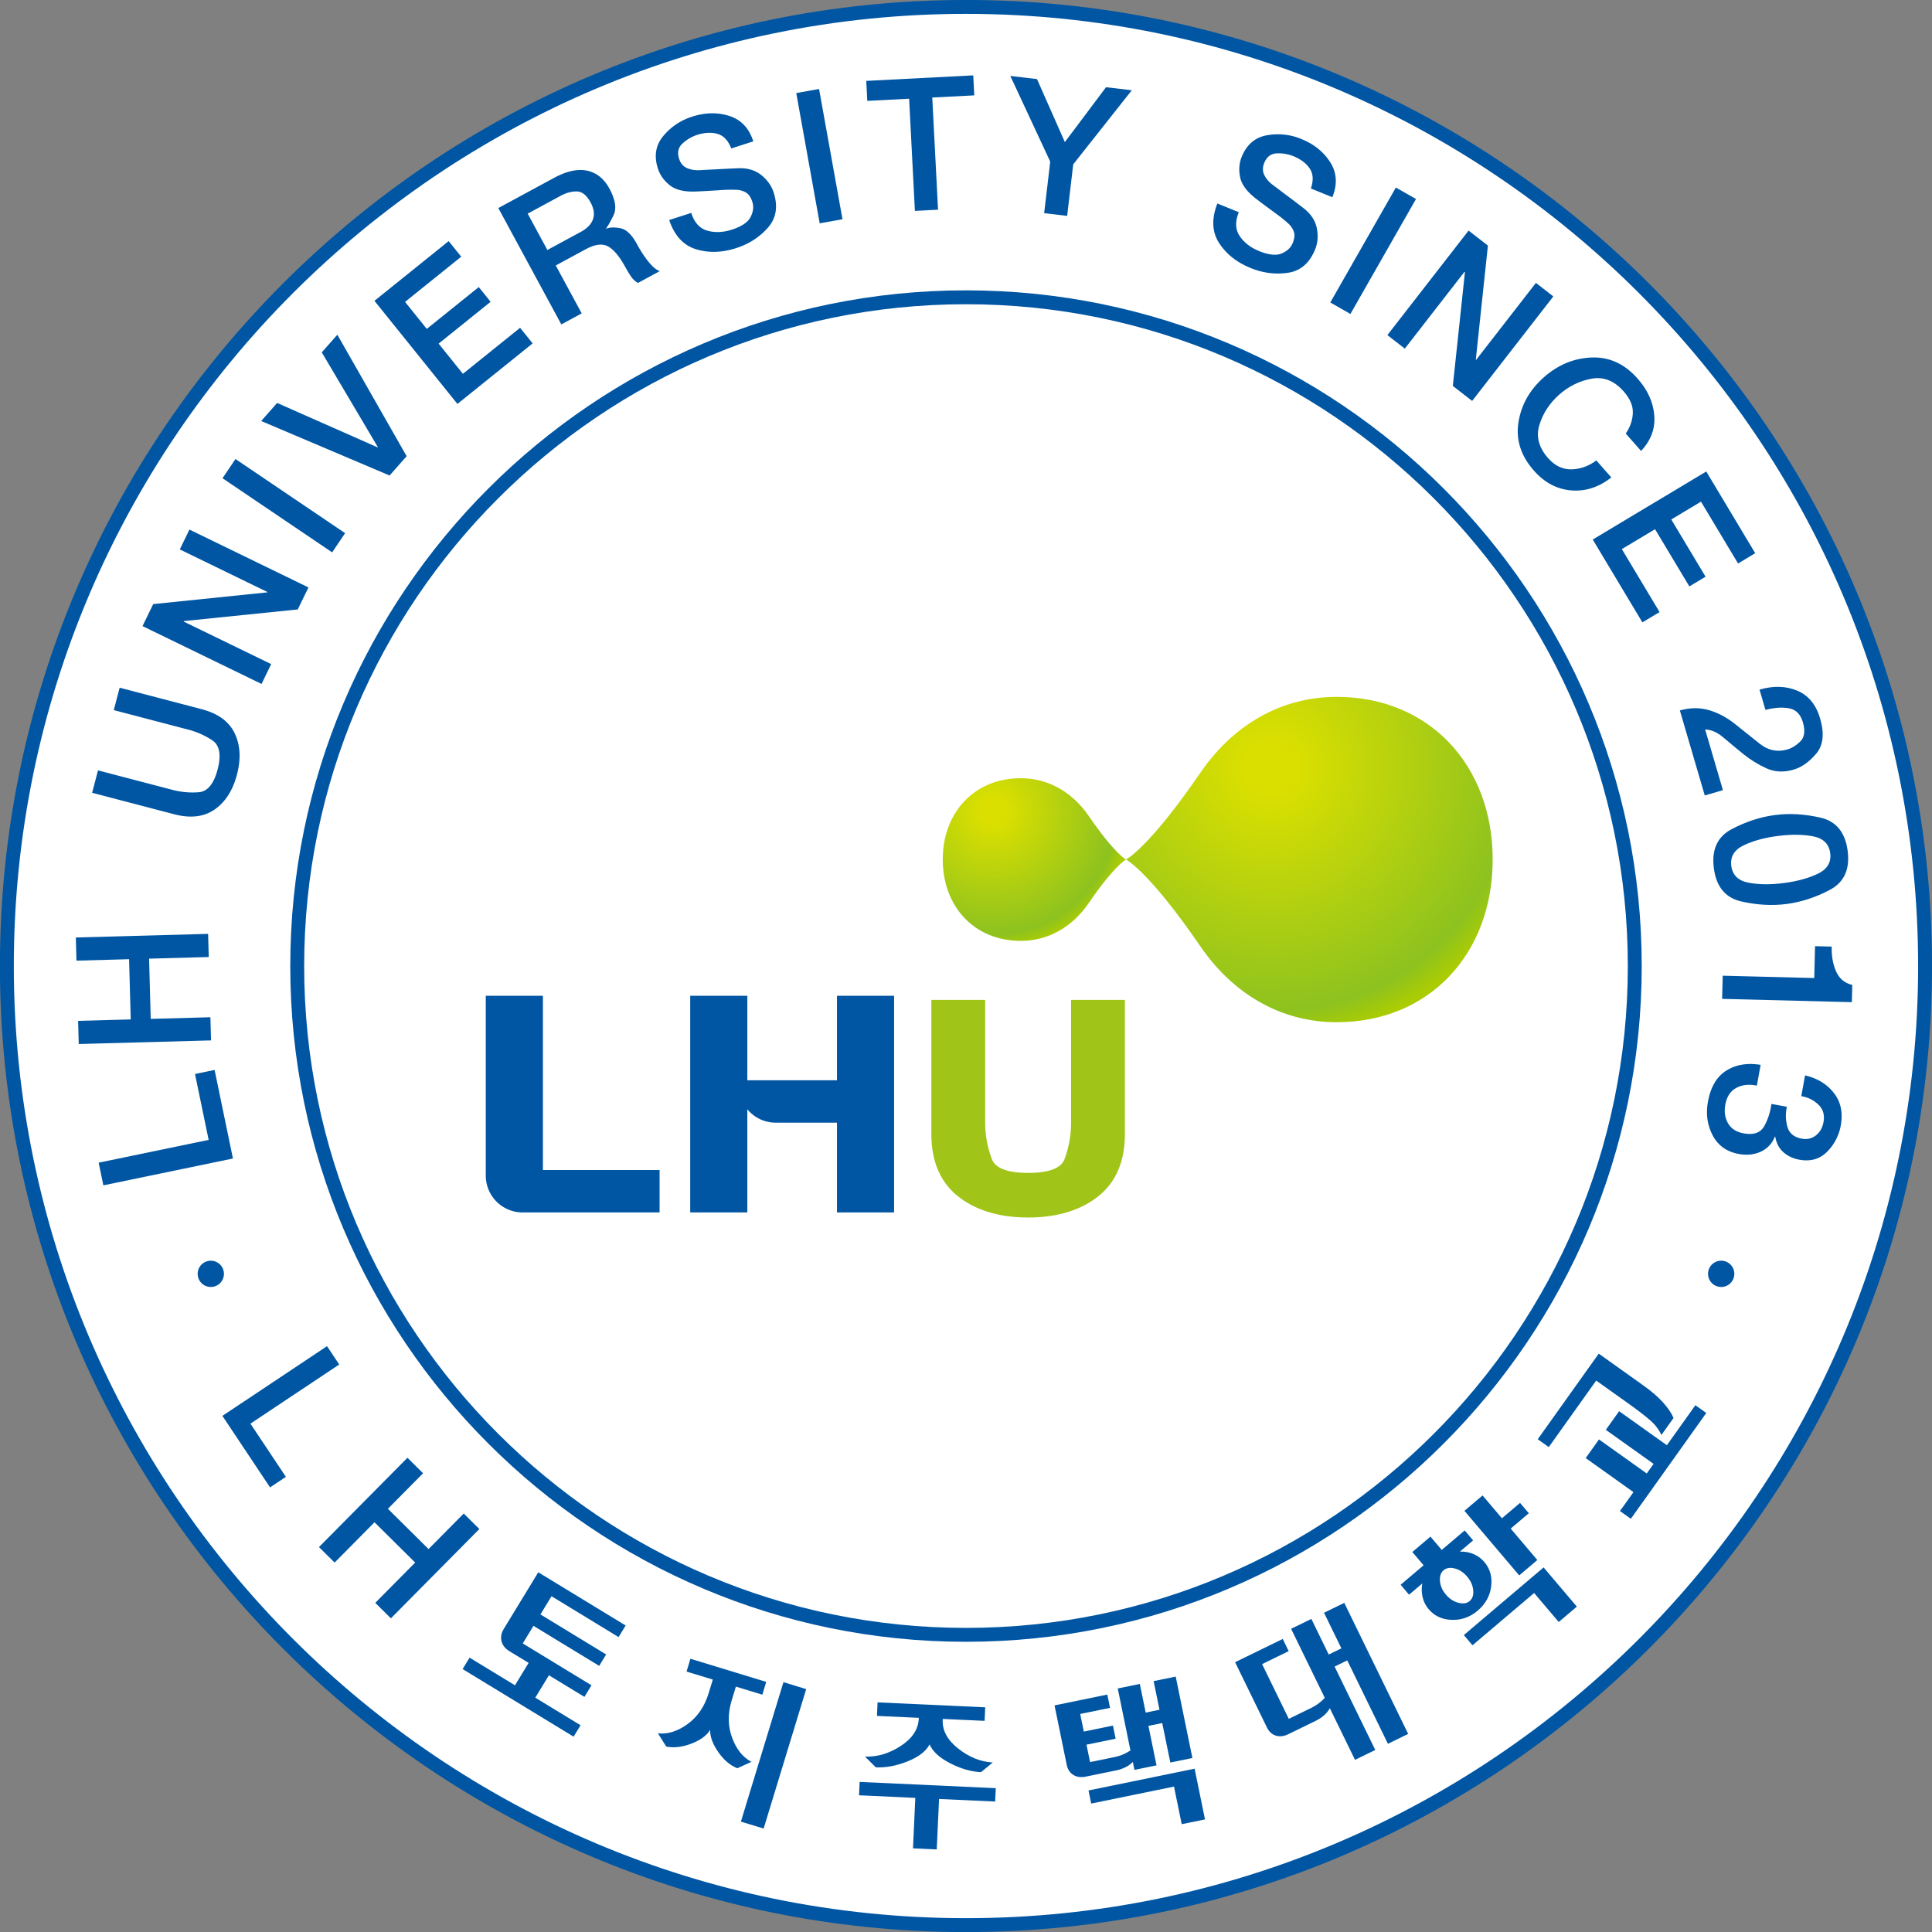 <svg xmlns="http://www.w3.org/2000/svg" width="300mm" height="300mm" viewBox="0 0 300 300"><rect x="0" y="0" width="300" height="300" fill="#808080" stroke="none"/><defs><radialGradient id="b" cx="0" cy="0" r="1" fx="0" fy="0" gradientTransform="matrix(14.69 0 0 -14.69 285.487 710.86)" gradientUnits="userSpaceOnUse" spreadMethod="pad"><stop offset="0" style="stop-opacity:1;stop-color:#dadf00"/><stop offset="0.1" style="stop-opacity:1;stop-color:#dadf00"/><stop offset="0.9" style="stop-opacity:1;stop-color:#8dc21f"/><stop offset="1" style="stop-opacity:1;stop-color:#aacc03"/></radialGradient><radialGradient id="d" cx="0" cy="0" r="1" fx="0" fy="0" gradientTransform="matrix(29.24 0 0 -29.24 315.446 715.612)" gradientUnits="userSpaceOnUse" spreadMethod="pad"><stop offset="0" style="stop-opacity:1;stop-color:#dadf00"/><stop offset="0.1" style="stop-opacity:1;stop-color:#dadf00"/><stop offset="0.9" style="stop-opacity:1;stop-color:#8dc21f"/><stop offset="1" style="stop-opacity:1;stop-color:#aacc03"/></radialGradient><clipPath id="a" clipPathUnits="userSpaceOnUse"><path d="M280.003 705.694c0-5.092 3.429-8.778 8.415-8.778 3.075 0 5.633 1.59 7.343 4.089 2.799 4.084 4.018 4.689 4.018 4.689s-1.219.61-4.018 4.694c-1.71 2.491-4.268 4.082-7.343 4.082-4.986 0-8.415-3.681-8.415-8.776"/></clipPath><clipPath id="c" clipPathUnits="userSpaceOnUse"><path d="M307.816 715.081c-5.596-8.171-8.037-9.387-8.037-9.387s2.441-1.217 8.037-9.386c3.424-4.987 8.538-8.169 14.692-8.169 9.971 0 16.836 7.362 16.836 17.555 0 10.192-6.865 17.554-16.836 17.554-6.154 0-11.268-3.18-14.692-8.167"/></clipPath></defs><path d="M-328.01-332.795c-9.775 0-19.495.25-29.15.74a569.127 569.127 0 0 0-28.772 2.196 563.689 563.689 0 0 0-83.69 14.957 562.176 562.176 0 0 0-53.247 16.588 563.427 563.427 0 0 0-50.875 21.548 566.023 566.023 0 0 0-48.215 26.22 568.975 568.975 0 0 0-45.266 30.603 571.386 571.386 0 0 0-42.033 34.7 572.418 572.418 0 0 0-73.21 80.544 569.048 569.048 0 0 0-44.281 69.023 566.026 566.026 0 0 0-23.92 49.58 563.424 563.424 0 0 0-19.104 52.098 562.184 562.184 0 0 0-14.002 54.326 563.677 563.677 0 0 0-8.612 56.268 569.19 569.19 0 0 0-2.195 28.773 573.799 573.799 0 0 0 0 58.299 569.115 569.115 0 0 0 2.195 28.771 563.6 563.6 0 0 0 14.957 83.691 562.19 562.19 0 0 0 26.76 78.999 566.029 566.029 0 0 0 37.598 73.338 568.993 568.993 0 0 0 30.603 45.267 571.28 571.28 0 0 0 34.701 42.032 572.478 572.478 0 0 0 38.51 38.511 572.03 572.03 0 0 0 64.28 50.534 568.986 568.986 0 0 0 46.777 28.447 566.023 566.023 0 0 0 49.58 23.92 563.427 563.427 0 0 0 52.098 19.105 562.188 562.188 0 0 0 54.324 14.002 565.735 565.735 0 0 0 56.268 8.611c9.523.97 19.115 1.705 28.77 2.196 9.656.49 19.376.738 29.151.738 9.776 0 19.495-.247 29.15-.738a569.104 569.104 0 0 0 28.772-2.196 565.735 565.735 0 0 0 56.268-8.61 562.432 562.432 0 0 0 106.422-33.108 566.022 566.022 0 0 0 73.338-37.596 568.985 568.985 0 0 0 45.265-30.603 571.388 571.388 0 0 0 42.033-34.702 572.421 572.421 0 0 0 73.211-80.543 570.33 570.33 0 0 0 30.604-45.267 566.029 566.029 0 0 0 37.598-73.338 563.432 563.432 0 0 0 19.103-52.096 562.19 562.19 0 0 0 14.002-54.326 563.611 563.611 0 0 0 8.611-56.268 569.115 569.115 0 0 0 2.196-28.771 573.876 573.876 0 0 0 0-58.299 569.19 569.19 0 0 0-2.196-28.773 563.689 563.689 0 0 0-14.957-83.691 562.184 562.184 0 0 0-16.588-53.249 563.424 563.424 0 0 0-21.549-50.875 566.026 566.026 0 0 0-26.22-48.213 569.037 569.037 0 0 0-30.604-45.267 571.338 571.338 0 0 0-53.498-61.746 572.422 572.422 0 0 0-40.306-36.64 571.387 571.387 0 0 0-43.686-32.69 568.975 568.975 0 0 0-46.777-28.448 566.022 566.022 0 0 0-49.58-23.92 563.427 563.427 0 0 0-52.098-19.103 562.176 562.176 0 0 0-54.324-14.002 563.69 563.69 0 0 0-56.268-8.611 569.127 569.127 0 0 0-28.771-2.196 573.887 573.887 0 0 0-29.15-.74z" style="fill:#fff;fill-rule:evenodd;stroke:none;stroke-width:55.395;stroke-linecap:round;stroke-linejoin:round" transform="translate(235.48 88.884) scale(.261)"/><g clip-path="url(#a)" transform="matrix(1.439 0 0 -1.439 -256.535 1148.962)"><path d="M280.003 705.694c0-5.092 3.429-8.778 8.415-8.778 3.075 0 5.633 1.59 7.343 4.089 2.799 4.084 4.018 4.689 4.018 4.689s-1.219.61-4.018 4.694c-1.71 2.491-4.268 4.082-7.343 4.082-4.986 0-8.415-3.681-8.415-8.776" style="fill:url(#b);stroke:none"/></g><g clip-path="url(#c)" transform="matrix(1.439 0 0 -1.439 -256.535 1148.962)"><path d="M307.816 715.081c-5.596-8.171-8.037-9.387-8.037-9.387s2.441-1.217 8.037-9.386c3.424-4.987 8.538-8.169 14.692-8.169 9.971 0 16.836 7.362 16.836 17.555 0 10.192-6.865 17.554-16.836 17.554-6.154 0-11.268-3.18-14.692-8.167" style="fill:url(#d);stroke:none"/></g><path d="M0 0v-13.252c0-1.346-.239-2.667-.706-3.927-.366-.986-1.69-1.486-3.927-1.486-2.22 0-3.536.502-3.913 1.492a11.01 11.01 0 0 0-.72 3.921V0h-5.809v-14.481c0-2.965.988-5.24 2.935-6.757 1.907-1.487 4.432-2.241 7.507-2.241 3.073 0 5.602.754 7.507 2.241 1.946 1.517 2.935 3.792 2.935 6.757V0Z" style="fill:#a0c518;fill-opacity:1;fill-rule:nonzero;stroke:none" transform="matrix(1.439 0 0 -1.439 166.314 155.268)"/><path d="M0 0h6.164v-18.806h12.591v-4.576H3.974A3.974 3.974 0 0 0 0-19.408Z" style="fill:#0056a3;fill-opacity:1;fill-rule:nonzero;stroke:none" transform="matrix(1.439 0 0 -1.439 75.432 154.62)"/><path d="M0 0v-9.119h-9.673V0h-6.163v-23.382h6.163v11.131a3.964 3.964 0 0 1 3.065-1.444H0v-9.687h6.165V0Z" style="fill:#0056a3;fill-opacity:1;fill-rule:nonzero;stroke:none" transform="matrix(1.439 0 0 -1.439 129.964 154.62)"/><path d="M0 0c-39.379 0-71.417-32.037-71.417-71.417 0-39.378 32.038-71.416 71.417-71.416 39.379 0 71.416 32.038 71.416 71.416C71.416-32.037 39.379 0 0 0m0-144.333c-40.207 0-72.917 32.71-72.917 72.916C-72.917-31.21-40.207 1.5 0 1.5c40.206 0 72.916-32.71 72.916-72.917 0-40.206-32.71-72.916-72.916-72.916" style="fill:#0056a3;fill-opacity:1;fill-rule:nonzero;stroke:none" transform="matrix(1.439 0 0 -1.439 150 47.242)"/><path d="m0 0-.507 2.447 11.868 2.458-1.472 7.11 2.115.438 1.979-9.557z" style="fill:#0056a3;fill-opacity:1;fill-rule:nonzero;stroke:none" transform="matrix(1.439 0 0 -1.439 16.049 184.06)"/><path d="m0 0-.068 2.499 5.678.155-.178 6.498-5.678-.155-.068 2.499 14.274.39.069-2.499-6.438-.176.178-6.498 6.438.176.068-2.499Z" style="fill:#0056a3;fill-opacity:1;fill-rule:nonzero;stroke:none" transform="matrix(1.439 0 0 -1.439 12.227 162.115)"/><path d="m0 0 .633 2.418L8.682.311A8.434 8.434 0 0 1 11.5.059c.95.075 1.629.893 2.038 2.454.412 1.573.222 2.622-.571 3.147a8.604 8.604 0 0 1-2.583 1.152L2.336 8.919l.633 2.419 8.842-2.316c1.767-.462 2.957-1.329 3.568-2.598.612-1.27.695-2.756.249-4.459-.446-1.702-1.247-2.957-2.402-3.764-1.155-.807-2.617-.979-4.384-.516Z" style="fill:#0056a3;fill-opacity:1;fill-rule:nonzero;stroke:none" transform="matrix(1.439 0 0 -1.439 14.307 123.102)"/><path d="m0 0 1.154 2.374 12.312 1.265.017.036-9.461 4.599 1.04 2.141 12.843-6.243-1.154-2.375L4.466.542 4.44.488l9.443-4.591-1.04-2.14z" style="fill:#0056a3;fill-opacity:1;fill-rule:nonzero;stroke:none" transform="matrix(1.439 0 0 -1.439 22.13 97.219)"/><path d="m0 0 1.4 2.071 11.83-7.998-1.4-2.072z" style="fill:#0056a3;fill-opacity:1;fill-rule:nonzero;stroke:none" transform="matrix(1.439 0 0 -1.439 34.551 74.259)"/><path d="m0 0 1.721 1.949 10.841-4.794.026.03-6.05 10.222 1.681 1.904 7.477-13.108-1.84-2.084z" style="fill:#0056a3;fill-opacity:1;fill-rule:nonzero;stroke:none" transform="matrix(1.439 0 0 -1.439 40.557 65.374)"/><path d="m0 0 8.008 6.445 1.355-1.682L3.302-.115l2.344-2.914 5.61 4.514 1.279-1.589-5.61-4.514 2.621-3.257 6.17 4.966 1.354-1.683-8.117-6.533z" style="fill:#0056a3;fill-opacity:1;fill-rule:nonzero;stroke:none" transform="matrix(1.439 0 0 -1.439 58.144 46.713)"/><path d="m0 0 3.606 1.952c.692.374 1.13.831 1.316 1.371.185.54.1 1.138-.255 1.795-.432.798-.933 1.197-1.502 1.2-.57.002-1.143-.152-1.717-.463l-3.571-1.933Zm-5.292 4.526L.706 7.773c1.371.742 2.568 1.003 3.589.783 1.021-.221 1.821-.864 2.399-1.931.654-1.208.797-2.181.43-2.917-.367-.737-.631-1.194-.792-1.373l.019-.035c.4.157.916.17 1.547.042.63-.129 1.215-.692 1.755-1.689.393-.727.811-1.365 1.252-1.914.442-.55.849-.89 1.223-1.021L9.772-3.558a2.325 2.325 0 0 0-.776.741c-.207.312-.393.62-.558.925C7.816-.743 7.196.01 6.579.366c-.617.356-1.43.26-2.438-.285L.905-1.671l2.799-5.171-2.199-1.19Z" style="fill:#0056a3;fill-opacity:1;fill-rule:nonzero;stroke:none" transform="matrix(1.439 0 0 -1.439 84.996 38.817)"/><path d="M0 0c.335-1.041.911-1.679 1.729-1.913.817-.234 1.702-.198 2.654.108 1.054.339 1.727.794 2.019 1.364.293.57.358 1.109.195 1.617-.168.521-.409.867-.723 1.039a2.121 2.121 0 0 1-.939.276 15.64 15.64 0 0 1-1.838-.035A104.03 104.03 0 0 0 .518 2.31c-1.258-.055-2.202.17-2.833.674-.632.504-1.06 1.105-1.284 1.804-.437 1.358-.24 2.531.59 3.52a6.608 6.608 0 0 0 3.093 2.076c1.421.458 2.765.484 4.03.078 1.265-.405 2.126-1.319 2.583-2.74l-2.38-.766c-.332.859-.827 1.383-1.482 1.572-.656.188-1.397.149-2.222-.116a4.265 4.265 0 0 1-1.536-.904c-.479-.427-.609-.984-.388-1.669.151-.47.42-.797.809-.98.388-.183.845-.267 1.373-.251.109.007.75.041 1.921.103 1.17.061 1.95.099 2.338.111.987.024 1.803-.228 2.449-.756.646-.527 1.083-1.147 1.312-1.858.49-1.522.279-2.795-.632-3.816-.911-1.022-2.046-1.751-3.404-2.187-1.548-.499-2.999-.538-4.352-.119-1.354.418-2.315 1.468-2.883 3.148z" style="fill:#0056a3;fill-opacity:1;fill-rule:nonzero;stroke:none" transform="matrix(1.439 0 0 -1.439 107.337 33.061)"/><path d="m0 0 2.46.443 2.528-14.055-2.46-.442z" style="fill:#0056a3;fill-opacity:1;fill-rule:nonzero;stroke:none" transform="matrix(1.439 0 0 -1.439 123.643 14.453)"/><path d="m0 0 11.544.595.111-2.157-4.533-.234.623-12.104-2.497-.129-.623 12.104L.11-2.157Z" style="fill:#0056a3;fill-opacity:1;fill-rule:nonzero;stroke:none" transform="matrix(1.439 0 0 -1.439 134.513 12.56)"/><path d="m0 0-4.307 9.248 2.881-.34L1.578 2.11l4.444 5.92 2.781-.328-6.32-7.995-.656-5.561-2.482.292Z" style="fill:#0056a3;fill-opacity:1;fill-rule:nonzero;stroke:none" transform="matrix(1.439 0 0 -1.439 163.078 25.098)"/><path d="M0 0c-.411-1.013-.379-1.872.098-2.576.476-.705 1.177-1.245 2.104-1.622 1.026-.416 1.833-.5 2.424-.251s.986.621 1.187 1.116c.206.506.244.926.113 1.26a2.125 2.125 0 0 1-.543.814c-.387.359-.864.743-1.432 1.154-.567.41-1.258.924-2.071 1.543C.882 2.204.302 2.982.142 3.774c-.161.792-.103 1.528.173 2.207.538 1.322 1.442 2.095 2.713 2.32a6.605 6.605 0 0 0 3.704-.394c1.384-.562 2.43-1.405 3.14-2.528.709-1.123.783-2.376.221-3.759l-2.317.941c.297.872.255 1.591-.127 2.157-.382.565-.974 1.011-1.777 1.337a4.269 4.269 0 0 1-1.759.294c-.641-.02-1.097-.364-1.369-1.031-.185-.457-.188-.881-.009-1.27.18-.39.477-.748.892-1.074.088-.065.602-.45 1.538-1.155A127.43 127.43 0 0 0 7.029.403C7.801-.212 8.265-.93 8.422-1.749c.156-.819.094-1.575-.188-2.266-.601-1.483-1.58-2.323-2.934-2.521-1.355-.198-2.693-.028-4.014.509-1.507.612-2.644 1.513-3.413 2.703-.769 1.19-.832 2.612-.188 4.265z" style="fill:#0056a3;fill-opacity:1;fill-rule:nonzero;stroke:none" transform="matrix(1.439 0 0 -1.439 192.362 32.952)"/><path d="m0 0 2.171-1.239-7.076-12.403-2.171 1.239z" style="fill:#0056a3;fill-opacity:1;fill-rule:nonzero;stroke:none" transform="matrix(1.439 0 0 -1.439 216.75 29.12)"/><path d="m0 0 2.085-1.62L.78-13.927l.032-.025 6.454 8.308 1.879-1.46-8.76-11.277-2.085 1.619 1.308 12.28-.047.037-6.442-8.292-1.88 1.46z" style="fill:#0056a3;fill-opacity:1;fill-rule:nonzero;stroke:none" transform="matrix(1.439 0 0 -1.439 228.04 35.805)"/><path d="M0 0c.479.707.733 1.446.763 2.219.03.773-.299 1.55-.987 2.33-1.013 1.15-2.168 1.608-3.463 1.373-1.294-.235-2.458-.807-3.488-1.714-1.03-.909-1.743-1.99-2.138-3.245-.396-1.255-.086-2.458.927-3.609.732-.83 1.573-1.234 2.524-1.214.95.02 1.846.339 2.688.957l1.614-1.831c-1.342-1.058-2.784-1.524-4.325-1.399-1.542.126-2.886.839-4.031 2.139-1.411 1.6-1.965 3.343-1.661 5.227.303 1.885 1.22 3.501 2.75 4.85 1.53 1.349 3.252 2.058 5.164 2.126 1.912.068 3.569-.702 4.97-2.312 1.066-1.21 1.657-2.525 1.77-3.944.113-1.42-.361-2.696-1.425-3.828Z" style="fill:#0056a3;fill-opacity:1;fill-rule:nonzero;stroke:none" transform="matrix(1.439 0 0 -1.439 252.448 67.324)"/><path d="m0 0 5.284-8.818-1.852-1.11-3.999 6.673-3.208-1.923 3.701-6.176-1.75-1.048-3.701 6.175-3.585-2.148 4.071-6.793-1.853-1.111-5.357 8.937z" style="fill:#0056a3;fill-opacity:1;fill-rule:nonzero;stroke:none" transform="matrix(1.439 0 0 -1.439 264.946 73.213)"/><path d="m0 0-2.687 9.175c1.104.309 2.15.32 3.137.033.987-.288 1.926-.788 2.816-1.5.872-.703 1.76-1.412 2.665-2.126.903-.715 1.881-.925 2.935-.631.489.13.968.419 1.434.868.466.449.56 1.147.283 2.094-.251.858-.748 1.355-1.489 1.492-.742.137-1.59.079-2.545-.172l-.641 2.188c1.485.434 2.835.4 4.053-.105s2.046-1.506 2.484-3.003c.48-1.638.34-2.905-.419-3.801-.758-.896-1.573-1.471-2.442-1.726-1.063-.311-2.038-.264-2.929.143-.889.406-1.716.914-2.478 1.525-.766.623-1.483 1.219-2.15 1.787-.666.57-1.329.862-1.986.878L1.958.573Z" style="fill:#0056a3;fill-opacity:1;fill-rule:nonzero;stroke:none" transform="matrix(1.439 0 0 -1.439 264.716 123.519)"/><path d="M0 0c.129-.992.744-1.594 1.848-1.808 1.103-.213 2.375-.226 3.816-.04 1.455.189 2.686.527 3.691 1.013 1.006.486 1.445 1.226 1.316 2.217-.128.992-.741 1.595-1.837 1.809-1.097.215-2.373.227-3.827.039-1.442-.187-2.668-.523-3.681-1.011C.313 1.731-.128.992 0 0m12.556 1.626c.257-1.996-.384-3.4-1.925-4.212-1.542-.811-3.1-1.319-4.674-1.523-1.573-.203-3.209-.109-4.906.282-1.698.392-2.676 1.587-2.935 3.583-.259 1.997.383 3.401 1.925 4.212 1.541.812 3.1 1.319 4.673 1.523 1.573.204 3.209.11 4.907-.282 1.697-.392 2.676-1.586 2.935-3.583" style="fill:#0056a3;fill-opacity:1;fill-rule:nonzero;stroke:none" transform="matrix(1.439 0 0 -1.439 268.836 134.46)"/><path d="M0 0c-.038-.959.113-1.84.453-2.643.34-.801.928-1.3 1.763-1.495l-.047-1.859-13.996.355.063 2.499 9.877-.251L-1.8.045z" style="fill:#0056a3;fill-opacity:1;fill-rule:nonzero;stroke:none" transform="matrix(1.439 0 0 -1.439 284.431 146.985)"/><path d="M0 0a4.386 4.386 0 0 1 .053-2.165c.198-.7.717-1.126 1.556-1.279.578-.105 1.083.012 1.518.354.435.341.708.82.82 1.436.141.775-.046 1.404-.56 1.891a3.406 3.406 0 0 1-1.838.904l.408 2.243c1.326-.31 2.362-.941 3.11-1.898.748-.955.995-2.129.743-3.519a5.305 5.305 0 0 0-1.467-2.813c-.782-.8-1.783-1.089-3.004-.867-.682.125-1.256.395-1.723.812-.466.417-.758.975-.874 1.673l-.04.007c-.298-.745-.799-1.284-1.503-1.617-.705-.332-1.503-.418-2.394-.256-1.299.237-2.239.906-2.817 2.007-.579 1.102-.748 2.315-.507 3.64.289 1.588.949 2.703 1.981 3.349 1.032.646 2.266.852 3.701.618l-.408-2.243c-.835.179-1.571.1-2.209-.239C-6.092 1.7-6.49 1.092-6.649.213c-.136-.748-.038-1.413.297-1.996.334-.582.895-.946 1.682-1.088 1.076-.195 1.814.059 2.213.766.399.707.661 1.509.784 2.409z" style="fill:#0056a3;fill-opacity:1;fill-rule:nonzero;stroke:none" transform="matrix(1.439 0 0 -1.439 277.472 171.856)"/><path d="m0 0 1.317-1.977-9.582-6.384L-4.44-14.1l-1.708-1.138-5.142 7.717z" style="fill:#0056a3;fill-opacity:1;fill-rule:nonzero;stroke:none" transform="matrix(1.439 0 0 -1.439 50.78 209.033)"/><path d="m0 0 1.687-1.672-3.797-3.834 4.386-4.346 3.798 3.834 1.687-1.671-9.548-9.639-1.687 1.672 4.306 4.347-4.387 4.346-4.305-4.348-1.687 1.672z" style="fill:#0056a3;fill-opacity:1;fill-rule:nonzero;stroke:none" transform="matrix(1.439 0 0 -1.439 63.269 226.36)"/><path d="m0 0-1.157-1.898 7.416-4.518-.761-1.25-3.83 2.332L.195-7.75l4.885-2.977-.751-1.232-11.976 7.295.751 1.232 4.901-2.984 1.473 2.418-2.061 1.254c-.465.283-.753.644-.864 1.084-.112.437-.035.873.228 1.306L.518 5.779 9.945.037l-.761-1.25-7.237 4.408L.751 1.232l7.091-4.32-.751-1.232Z" style="fill:#0056a3;fill-opacity:1;fill-rule:nonzero;stroke:none" transform="matrix(1.439 0 0 -1.439 82.838 252.46)"/><path d="m0 0-2.454.748 4.591 15.049 2.454-.75zm-7.898 18.322 8.177-2.496-.421-1.381-2.853.871-.449-1.472c-.436-1.43-.425-2.77.034-4.024.458-1.252 1.155-2.127 2.089-2.623l-1.521-.689c-.769.301-1.453.881-2.052 1.74-.599.857-.892 1.654-.878 2.393-.389-.623-1.074-1.12-2.054-1.489-.98-.371-1.875-.47-2.685-.304l-.896 1.425c1.065-.113 2.135.223 3.208 1.008 1.074.785 1.829 1.893 2.265 3.323l.449 1.472-2.835.863z" style="fill:#0056a3;fill-opacity:1;fill-rule:nonzero;stroke:none" transform="matrix(1.439 0 0 -1.439 118.578 283.937)"/><path d="m0 0 11.615-.533-.067-1.461-4.517.207-.005-.096c-.052-1.15.509-2.187 1.683-3.109 1.175-.924 2.414-1.422 3.717-1.494L11.16-7.531c-1.075.051-2.185.371-3.331.963-1.145.589-1.886 1.267-2.218 2.031-.388-.742-1.181-1.354-2.376-1.83C2.041-6.846.898-7.059-.189-7.01l-1.165 1.158c1.317-.048 2.6.332 3.848 1.145 1.248.811 1.899 1.793 1.951 2.943l.004.096-4.516.207zm12.755-9.258-.067-1.443-6.053.277-.251-5.445-2.562.117.25 5.447-6.074.28.066 1.441z" style="fill:#0056a3;fill-opacity:1;fill-rule:nonzero;stroke:none" transform="matrix(1.439 0 0 -1.439 136.27 264.344)"/><path d="m0 0-8.935-1.832-.29 1.414L2.223 1.93l1.122-5.473-2.513-.514Zm.185 11.869 1.8-8.785-2.381-.488-.875 4.261-1.489-.304.874-4.262-2.383-.49-.174.857a2.903 2.903 0 0 0-.734-.539 4.16 4.16 0 0 0-1.133-.387l-3.202-.656c-.533-.109-.985-.047-1.356.188-.372.234-.609.599-.71 1.095l-1.313 6.403 5.696 1.168.294-1.434-3.22-.66.389-1.899 3.145.645.29-1.414-3.145-.645.385-1.88 2.55.523c.435.088.799.203 1.094.34.295.139.533.271.714.398l-1.37 6.682 2.381.49.634-3.09 1.49.305-.634 3.09z" style="fill:#0056a3;fill-opacity:1;fill-rule:nonzero;stroke:none" transform="matrix(1.439 0 0 -1.439 182.298 277.42)"/><path d="m0 0-2.716 5.568a3.04 3.04 0 0 0-.563-.709c-.249-.24-.584-.464-1.005-.67l-2.903-1.416c-.49-.238-.944-.291-1.362-.156-.418.135-.737.43-.96.885l-3.431 7.035 5.14 2.508.642-1.315-2.869-1.4 2.881-5.908 2.306 1.125c.399.193.725.39.979.594.254.201.453.384.595.554l-3.63 7.446 2.185 1.066 1.874-3.844 1.366.668-1.874 3.842 2.186 1.066 6.896-14.14-2.185-1.067-4.39 9-1.366-.666 4.39-9z" style="fill:#0056a3;fill-opacity:1;fill-rule:nonzero;stroke:none" transform="matrix(1.439 0 0 -1.439 210.406 273.267)"/><path d="m0 0 1.956 1.658.946-1.115L.946-1.115l2.876-3.391-1.956-1.66L-4.045.805l1.956 1.658Zm3.476-8.064-6.652-5.641-.933 1.101 8.607 7.299 3.589-4.23-1.957-1.658zm-10.16 1.287c.043-.52.257-1.008.642-1.461.385-.455.833-.748 1.343-.879.511-.133.915-.071 1.215.183.309.262.438.653.386 1.174-.051.522-.269 1.008-.655 1.463-.385.453-.828.746-1.329.877-.502.131-.907.066-1.217-.195-.299-.254-.428-.643-.385-1.162m2.142 3.173a3.394 3.394 0 0 0 1.462-.255c.46-.19.854-.479 1.183-.866.622-.734.866-1.615.732-2.64-.134-1.028-.616-1.893-1.446-2.598-.822-.697-1.752-1.029-2.792-.998-1.04.031-1.871.414-2.493 1.148a3.065 3.065 0 0 0-.662 1.309 3.515 3.515 0 0 0-.027 1.473l-1.435-1.217-.909 1.072 2.478 2.102-1.217 1.433 1.956 1.659 1.217-1.434 2.477 2.102.911-1.073z" style="fill:#0056a3;fill-opacity:1;fill-rule:nonzero;stroke:none" transform="matrix(1.439 0 0 -1.439 233.217 235.756)"/><path d="m0 0 5.152-3.674.74 1.037L.739 1.035l1.434 2.012L7.325-.625l3.077 4.316 1.176-.837-8.14-11.418-1.175.837 1.456 2.041-5.153 3.674zm-6.61.021 6.584 9.237 4.827-3.442c.856-.609 1.554-1.212 2.095-1.806.54-.596.922-1.16 1.149-1.696L6.732.475c-.253.584-.668 1.125-1.246 1.623-.579.498-1.347 1.088-2.306 1.771L-.302 6.352l-5.117-7.18z" style="fill:#0056a3;fill-opacity:1;fill-rule:nonzero;stroke:none" transform="matrix(1.439 0 0 -1.439 248.29 223.514)"/><path d="M0 0a1.417 1.417 0 1 0-2.834 0A1.417 1.417 0 0 0 0 0" style="fill:#0056a3;fill-opacity:1;fill-rule:nonzero;stroke:none" transform="matrix(1.439 0 0 -1.439 34.773 197.802)"/><path d="M0 0a1.418 1.418 0 1 0-2.836.002A1.418 1.418 0 0 0 0 0" style="fill:#0056a3;fill-opacity:1;fill-rule:nonzero;stroke:none" transform="matrix(1.439 0 0 -1.439 269.305 197.802)"/><path d="M-86.786-88.052c-82.765 0-150.101 67.335-150.101 150.102 0 82.765 67.336 150.101 150.101 150.101S63.315 144.815 63.315 62.05c0-82.767-67.336-150.102-150.1-150.102m0 302.394c-83.974 0-152.294-68.319-152.294-152.292 0-83.975 68.32-152.293 152.293-152.293 83.974 0 152.293 68.318 152.293 152.293 0 83.973-68.32 152.292-152.293 152.292" style="fill:#0056a3;fill-opacity:1;fill-rule:nonzero;stroke:none;stroke-width:1.461" transform="matrix(.985 0 0 .985 235.48 88.884)"/></svg>